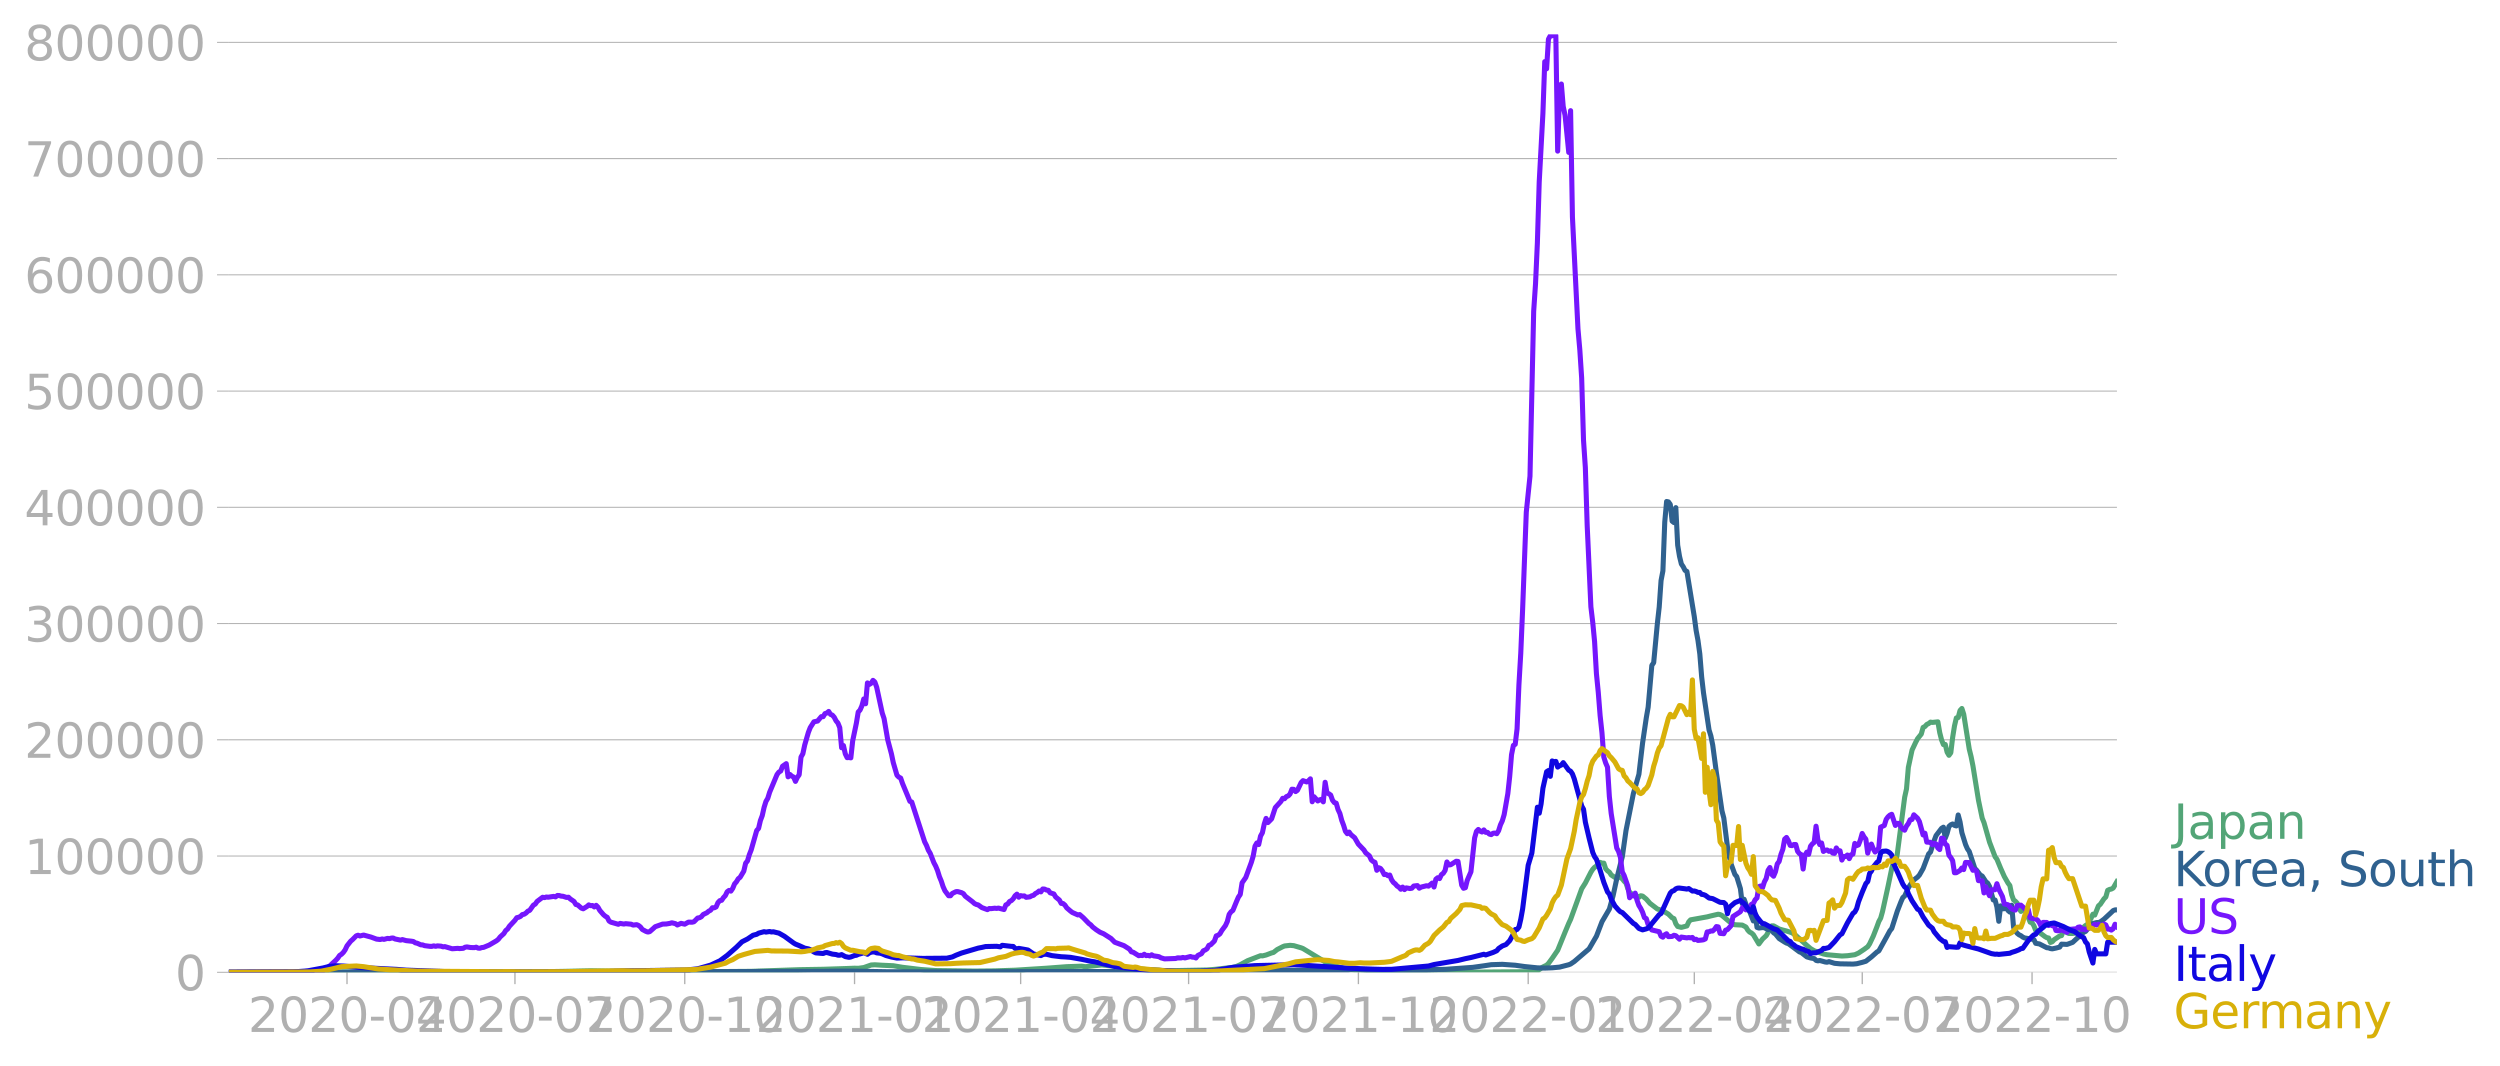 <svg xmlns="http://www.w3.org/2000/svg" xmlns:xlink="http://www.w3.org/1999/xlink" width="985.137" height="420.132" viewBox="0 0 738.852 315.099"><defs><style>*{stroke-linejoin:round;stroke-linecap:butt}</style></defs><g id="figure_1"><path id="patch_1" d="M0 315.099h738.852V0H0v315.099z" style="fill:none"/><g id="axes_1"><path id="patch_2" d="M67.645 287.35h558V10.15h-558v277.2z" style="fill:none"/><g id="matplotlib.axis_1"><g id="xtick_1"><g id="line2d_1"><defs><path id="mb6d430c647" d="M0 0v3.5" style="stroke:#b0b0b0;stroke-width:.4"/></defs><use xlink:href="#mb6d430c647" x="102.554" y="287.349" style="fill:#b0b0b0;stroke:#b0b0b0;stroke-width:.4"/></g><g id="text_1" style="fill:#b0b0b0" transform="matrix(.14 0 0 -.14 73.306 304.987)"><defs><path id="DejaVuSans-32" d="M1228 531h2203V0H469v531q359 372 979 998 621 627 780 809 303 340 423 576 121 236 121 464 0 372-261 606-261 235-680 235-297 0-627-103-329-103-704-313v638q381 153 712 231 332 78 607 78 725 0 1156-363 431-362 431-968 0-288-108-546-107-257-392-607-78-91-497-524-418-433-1181-1211z" transform="scale(.016)"/><path id="DejaVuSans-30" d="M2034 4250q-487 0-733-480-245-479-245-1442 0-959 245-1439 246-480 733-480 491 0 736 480 246 480 246 1439 0 963-246 1442-245 480-736 480zm0 500q785 0 1199-621 414-620 414-1801 0-1178-414-1799Q2819-91 2034-91q-784 0-1198 620-414 621-414 1799 0 1181 414 1801 414 621 1198 621z" transform="scale(.016)"/><path id="DejaVuSans-2d" d="M313 2009h1684v-512H313v512z" transform="scale(.016)"/><path id="DejaVuSans-34" d="M2419 4116 825 1625h1594v2491zm-166 550h794V1625h666v-525h-666V0h-628v1100H313v609l1940 2957z" transform="scale(.016)"/></defs><use xlink:href="#DejaVuSans-32"/><use xlink:href="#DejaVuSans-30" x="63.623"/><use xlink:href="#DejaVuSans-32" x="127.246"/><use xlink:href="#DejaVuSans-30" x="190.869"/><use xlink:href="#DejaVuSans-2d" x="254.492"/><use xlink:href="#DejaVuSans-30" x="290.576"/><use xlink:href="#DejaVuSans-34" x="354.199"/></g></g><g id="xtick_2"><use xlink:href="#mb6d430c647" id="line2d_2" x="152.19" y="287.349" style="fill:#b0b0b0;stroke:#b0b0b0;stroke-width:.4"/><g id="text_2" style="fill:#b0b0b0" transform="matrix(.14 0 0 -.14 122.942 304.987)"><defs><path id="DejaVuSans-37" d="M525 4666h3000v-269L1831 0h-659l1594 4134H525v532z" transform="scale(.016)"/></defs><use xlink:href="#DejaVuSans-32"/><use xlink:href="#DejaVuSans-30" x="63.623"/><use xlink:href="#DejaVuSans-32" x="127.246"/><use xlink:href="#DejaVuSans-30" x="190.869"/><use xlink:href="#DejaVuSans-2d" x="254.492"/><use xlink:href="#DejaVuSans-30" x="290.576"/><use xlink:href="#DejaVuSans-37" x="354.199"/></g></g><g id="xtick_3"><use xlink:href="#mb6d430c647" id="line2d_3" x="202.372" y="287.349" style="fill:#b0b0b0;stroke:#b0b0b0;stroke-width:.4"/><g id="text_3" style="fill:#b0b0b0" transform="matrix(.14 0 0 -.14 173.124 304.987)"><defs><path id="DejaVuSans-31" d="M794 531h1031v3560L703 3866v575l1116 225h631V531h1031V0H794v531z" transform="scale(.016)"/></defs><use xlink:href="#DejaVuSans-32"/><use xlink:href="#DejaVuSans-30" x="63.623"/><use xlink:href="#DejaVuSans-32" x="127.246"/><use xlink:href="#DejaVuSans-30" x="190.869"/><use xlink:href="#DejaVuSans-2d" x="254.492"/><use xlink:href="#DejaVuSans-31" x="290.576"/><use xlink:href="#DejaVuSans-30" x="354.199"/></g></g><g id="xtick_4"><use xlink:href="#mb6d430c647" id="line2d_4" x="252.554" y="287.349" style="fill:#b0b0b0;stroke:#b0b0b0;stroke-width:.4"/><g id="text_4" style="fill:#b0b0b0" transform="matrix(.14 0 0 -.14 223.306 304.987)"><use xlink:href="#DejaVuSans-32"/><use xlink:href="#DejaVuSans-30" x="63.623"/><use xlink:href="#DejaVuSans-32" x="127.246"/><use xlink:href="#DejaVuSans-31" x="190.869"/><use xlink:href="#DejaVuSans-2d" x="254.492"/><use xlink:href="#DejaVuSans-30" x="290.576"/><use xlink:href="#DejaVuSans-31" x="354.199"/></g></g><g id="xtick_5"><use xlink:href="#mb6d430c647" id="line2d_5" x="301.645" y="287.349" style="fill:#b0b0b0;stroke:#b0b0b0;stroke-width:.4"/><g id="text_5" style="fill:#b0b0b0" transform="matrix(.14 0 0 -.14 272.397 304.987)"><use xlink:href="#DejaVuSans-32"/><use xlink:href="#DejaVuSans-30" x="63.623"/><use xlink:href="#DejaVuSans-32" x="127.246"/><use xlink:href="#DejaVuSans-31" x="190.869"/><use xlink:href="#DejaVuSans-2d" x="254.492"/><use xlink:href="#DejaVuSans-30" x="290.576"/><use xlink:href="#DejaVuSans-34" x="354.199"/></g></g><g id="xtick_6"><use xlink:href="#mb6d430c647" id="line2d_6" x="351.281" y="287.349" style="fill:#b0b0b0;stroke:#b0b0b0;stroke-width:.4"/><g id="text_6" style="fill:#b0b0b0" transform="matrix(.14 0 0 -.14 322.033 304.987)"><use xlink:href="#DejaVuSans-32"/><use xlink:href="#DejaVuSans-30" x="63.623"/><use xlink:href="#DejaVuSans-32" x="127.246"/><use xlink:href="#DejaVuSans-31" x="190.869"/><use xlink:href="#DejaVuSans-2d" x="254.492"/><use xlink:href="#DejaVuSans-30" x="290.576"/><use xlink:href="#DejaVuSans-37" x="354.199"/></g></g><g id="xtick_7"><use xlink:href="#mb6d430c647" id="line2d_7" x="401.463" y="287.349" style="fill:#b0b0b0;stroke:#b0b0b0;stroke-width:.4"/><g id="text_7" style="fill:#b0b0b0" transform="matrix(.14 0 0 -.14 372.215 304.987)"><use xlink:href="#DejaVuSans-32"/><use xlink:href="#DejaVuSans-30" x="63.623"/><use xlink:href="#DejaVuSans-32" x="127.246"/><use xlink:href="#DejaVuSans-31" x="190.869"/><use xlink:href="#DejaVuSans-2d" x="254.492"/><use xlink:href="#DejaVuSans-31" x="290.576"/><use xlink:href="#DejaVuSans-30" x="354.199"/></g></g><g id="xtick_8"><use xlink:href="#mb6d430c647" id="line2d_8" x="451.645" y="287.349" style="fill:#b0b0b0;stroke:#b0b0b0;stroke-width:.4"/><g id="text_8" style="fill:#b0b0b0" transform="matrix(.14 0 0 -.14 422.397 304.987)"><use xlink:href="#DejaVuSans-32"/><use xlink:href="#DejaVuSans-30" x="63.623"/><use xlink:href="#DejaVuSans-32" x="127.246"/><use xlink:href="#DejaVuSans-32" x="190.869"/><use xlink:href="#DejaVuSans-2d" x="254.492"/><use xlink:href="#DejaVuSans-30" x="290.576"/><use xlink:href="#DejaVuSans-31" x="354.199"/></g></g><g id="xtick_9"><use xlink:href="#mb6d430c647" id="line2d_9" x="500.736" y="287.349" style="fill:#b0b0b0;stroke:#b0b0b0;stroke-width:.4"/><g id="text_9" style="fill:#b0b0b0" transform="matrix(.14 0 0 -.14 471.488 304.987)"><use xlink:href="#DejaVuSans-32"/><use xlink:href="#DejaVuSans-30" x="63.623"/><use xlink:href="#DejaVuSans-32" x="127.246"/><use xlink:href="#DejaVuSans-32" x="190.869"/><use xlink:href="#DejaVuSans-2d" x="254.492"/><use xlink:href="#DejaVuSans-30" x="290.576"/><use xlink:href="#DejaVuSans-34" x="354.199"/></g></g><g id="xtick_10"><use xlink:href="#mb6d430c647" id="line2d_10" x="550.372" y="287.349" style="fill:#b0b0b0;stroke:#b0b0b0;stroke-width:.4"/><g id="text_10" style="fill:#b0b0b0" transform="matrix(.14 0 0 -.14 521.124 304.987)"><use xlink:href="#DejaVuSans-32"/><use xlink:href="#DejaVuSans-30" x="63.623"/><use xlink:href="#DejaVuSans-32" x="127.246"/><use xlink:href="#DejaVuSans-32" x="190.869"/><use xlink:href="#DejaVuSans-2d" x="254.492"/><use xlink:href="#DejaVuSans-30" x="290.576"/><use xlink:href="#DejaVuSans-37" x="354.199"/></g></g><g id="xtick_11"><use xlink:href="#mb6d430c647" id="line2d_11" x="600.554" y="287.349" style="fill:#b0b0b0;stroke:#b0b0b0;stroke-width:.4"/><g id="text_11" style="fill:#b0b0b0" transform="matrix(.14 0 0 -.14 571.306 304.987)"><use xlink:href="#DejaVuSans-32"/><use xlink:href="#DejaVuSans-30" x="63.623"/><use xlink:href="#DejaVuSans-32" x="127.246"/><use xlink:href="#DejaVuSans-32" x="190.869"/><use xlink:href="#DejaVuSans-2d" x="254.492"/><use xlink:href="#DejaVuSans-31" x="290.576"/><use xlink:href="#DejaVuSans-30" x="354.199"/></g></g></g><g id="matplotlib.axis_2"><g id="ytick_1"><path id="line2d_12" d="M67.645 287.35h558" clip-path="url(#p7a7ea0af91)" style="fill:none;stroke:#b0b0b0;stroke-width:.3;stroke-linecap:square"/><g id="line2d_13"><defs><path id="m82b1ccd18a" d="M0 0h-3.5" style="stroke:#b0b0b0;stroke-width:.3"/></defs><use xlink:href="#m82b1ccd18a" x="67.645" y="287.349" style="fill:#b0b0b0;stroke:#b0b0b0;stroke-width:.3"/></g><use xlink:href="#DejaVuSans-30" id="text_12" style="fill:#b0b0b0" transform="matrix(.14 0 0 -.14 51.737 292.668)"/></g><g id="ytick_2"><path id="line2d_14" d="M67.645 252.996h558" clip-path="url(#p7a7ea0af91)" style="fill:none;stroke:#b0b0b0;stroke-width:.3;stroke-linecap:square"/><use xlink:href="#m82b1ccd18a" id="line2d_15" x="67.645" y="252.996" style="fill:#b0b0b0;stroke:#b0b0b0;stroke-width:.3"/><g id="text_13" style="fill:#b0b0b0" transform="matrix(.14 0 0 -.14 7.2 258.314)"><use xlink:href="#DejaVuSans-31"/><use xlink:href="#DejaVuSans-30" x="63.623"/><use xlink:href="#DejaVuSans-30" x="127.246"/><use xlink:href="#DejaVuSans-30" x="190.869"/><use xlink:href="#DejaVuSans-30" x="254.492"/><use xlink:href="#DejaVuSans-30" x="318.115"/></g></g><g id="ytick_3"><path id="line2d_16" d="M67.645 218.642h558" clip-path="url(#p7a7ea0af91)" style="fill:none;stroke:#b0b0b0;stroke-width:.3;stroke-linecap:square"/><use xlink:href="#m82b1ccd18a" id="line2d_17" x="67.645" y="218.642" style="fill:#b0b0b0;stroke:#b0b0b0;stroke-width:.3"/><g id="text_14" style="fill:#b0b0b0" transform="matrix(.14 0 0 -.14 7.2 223.96)"><use xlink:href="#DejaVuSans-32"/><use xlink:href="#DejaVuSans-30" x="63.623"/><use xlink:href="#DejaVuSans-30" x="127.246"/><use xlink:href="#DejaVuSans-30" x="190.869"/><use xlink:href="#DejaVuSans-30" x="254.492"/><use xlink:href="#DejaVuSans-30" x="318.115"/></g></g><g id="ytick_4"><path id="line2d_18" d="M67.645 184.288h558" clip-path="url(#p7a7ea0af91)" style="fill:none;stroke:#b0b0b0;stroke-width:.3;stroke-linecap:square"/><use xlink:href="#m82b1ccd18a" id="line2d_19" x="67.645" y="184.288" style="fill:#b0b0b0;stroke:#b0b0b0;stroke-width:.3"/><g id="text_15" style="fill:#b0b0b0" transform="matrix(.14 0 0 -.14 7.2 189.607)"><defs><path id="DejaVuSans-33" d="M2597 2516q453-97 707-404 255-306 255-756 0-690-475-1069Q2609-91 1734-91q-293 0-604 58T488 141v609q262-153 574-231 313-78 654-78 593 0 904 234t311 681q0 413-289 645-289 233-804 233h-544v519h569q465 0 712 186t247 536q0 359-255 551-254 193-729 193-260 0-557-57-297-56-653-174v562q360 100 674 150t592 50q719 0 1137-327 419-326 419-882 0-388-222-655t-631-370z" transform="scale(.016)"/></defs><use xlink:href="#DejaVuSans-33"/><use xlink:href="#DejaVuSans-30" x="63.623"/><use xlink:href="#DejaVuSans-30" x="127.246"/><use xlink:href="#DejaVuSans-30" x="190.869"/><use xlink:href="#DejaVuSans-30" x="254.492"/><use xlink:href="#DejaVuSans-30" x="318.115"/></g></g><g id="ytick_5"><path id="line2d_20" d="M67.645 149.934h558" clip-path="url(#p7a7ea0af91)" style="fill:none;stroke:#b0b0b0;stroke-width:.3;stroke-linecap:square"/><use xlink:href="#m82b1ccd18a" id="line2d_21" x="67.645" y="149.934" style="fill:#b0b0b0;stroke:#b0b0b0;stroke-width:.3"/><g id="text_16" style="fill:#b0b0b0" transform="matrix(.14 0 0 -.14 7.2 155.253)"><use xlink:href="#DejaVuSans-34"/><use xlink:href="#DejaVuSans-30" x="63.623"/><use xlink:href="#DejaVuSans-30" x="127.246"/><use xlink:href="#DejaVuSans-30" x="190.869"/><use xlink:href="#DejaVuSans-30" x="254.492"/><use xlink:href="#DejaVuSans-30" x="318.115"/></g></g><g id="ytick_6"><path id="line2d_22" d="M67.645 115.58h558" clip-path="url(#p7a7ea0af91)" style="fill:none;stroke:#b0b0b0;stroke-width:.3;stroke-linecap:square"/><use xlink:href="#m82b1ccd18a" id="line2d_23" x="67.645" y="115.58" style="fill:#b0b0b0;stroke:#b0b0b0;stroke-width:.3"/><g id="text_17" style="fill:#b0b0b0" transform="matrix(.14 0 0 -.14 7.2 120.9)"><defs><path id="DejaVuSans-35" d="M691 4666h2478v-532H1269V2991q137 47 274 70 138 23 276 23 781 0 1237-428 457-428 457-1159 0-753-469-1171Q2575-91 1722-91q-294 0-599 50Q819 9 494 109v635q281-153 581-228t634-75q541 0 856 284 316 284 316 772 0 487-316 771-315 285-856 285-253 0-505-56-251-56-513-175v2344z" transform="scale(.016)"/></defs><use xlink:href="#DejaVuSans-35"/><use xlink:href="#DejaVuSans-30" x="63.623"/><use xlink:href="#DejaVuSans-30" x="127.246"/><use xlink:href="#DejaVuSans-30" x="190.869"/><use xlink:href="#DejaVuSans-30" x="254.492"/><use xlink:href="#DejaVuSans-30" x="318.115"/></g></g><g id="ytick_7"><path id="line2d_24" d="M67.645 81.227h558" clip-path="url(#p7a7ea0af91)" style="fill:none;stroke:#b0b0b0;stroke-width:.3;stroke-linecap:square"/><use xlink:href="#m82b1ccd18a" id="line2d_25" x="67.645" y="81.227" style="fill:#b0b0b0;stroke:#b0b0b0;stroke-width:.3"/><g id="text_18" style="fill:#b0b0b0" transform="matrix(.14 0 0 -.14 7.2 86.545)"><defs><path id="DejaVuSans-36" d="M2113 2584q-425 0-674-291-248-290-248-796 0-503 248-796 249-292 674-292t673 292q248 293 248 796 0 506-248 796-248 291-673 291zm1253 1979v-575q-238 112-480 171-242 60-480 60-625 0-955-422-329-422-376-1275 184 272 462 417 279 145 613 145 703 0 1111-427 408-426 408-1160 0-719-425-1154Q2819-91 2113-91q-810 0-1238 620-428 621-428 1799 0 1106 525 1764t1409 658q238 0 480-47t505-140z" transform="scale(.016)"/></defs><use xlink:href="#DejaVuSans-36"/><use xlink:href="#DejaVuSans-30" x="63.623"/><use xlink:href="#DejaVuSans-30" x="127.246"/><use xlink:href="#DejaVuSans-30" x="190.869"/><use xlink:href="#DejaVuSans-30" x="254.492"/><use xlink:href="#DejaVuSans-30" x="318.115"/></g></g><g id="ytick_8"><path id="line2d_26" d="M67.645 46.873h558" clip-path="url(#p7a7ea0af91)" style="fill:none;stroke:#b0b0b0;stroke-width:.3;stroke-linecap:square"/><use xlink:href="#m82b1ccd18a" id="line2d_27" x="67.645" y="46.873" style="fill:#b0b0b0;stroke:#b0b0b0;stroke-width:.3"/><g id="text_19" style="fill:#b0b0b0" transform="matrix(.14 0 0 -.14 7.2 52.192)"><use xlink:href="#DejaVuSans-37"/><use xlink:href="#DejaVuSans-30" x="63.623"/><use xlink:href="#DejaVuSans-30" x="127.246"/><use xlink:href="#DejaVuSans-30" x="190.869"/><use xlink:href="#DejaVuSans-30" x="254.492"/><use xlink:href="#DejaVuSans-30" x="318.115"/></g></g><g id="ytick_9"><path id="line2d_28" d="M67.645 12.519h558" clip-path="url(#p7a7ea0af91)" style="fill:none;stroke:#b0b0b0;stroke-width:.3;stroke-linecap:square"/><use xlink:href="#m82b1ccd18a" id="line2d_29" x="67.645" y="12.519" style="fill:#b0b0b0;stroke:#b0b0b0;stroke-width:.3"/><g id="text_20" style="fill:#b0b0b0" transform="matrix(.14 0 0 -.14 7.2 17.838)"><defs><path id="DejaVuSans-38" d="M2034 2216q-450 0-708-241-257-241-257-662 0-422 257-663 258-241 708-241t709 242q260 243 260 662 0 421-258 662-257 241-711 241zm-631 268q-406 100-633 378-226 279-226 679 0 559 398 884 399 325 1092 325 697 0 1094-325t397-884q0-400-227-679-226-278-629-378 456-106 710-416 255-309 255-755 0-679-414-1042Q2806-91 2034-91q-771 0-1186 362-414 363-414 1042 0 446 256 755 257 310 713 416zm-231 997q0-362 226-565 227-203 636-203 407 0 636 203 230 203 230 565 0 363-230 566-229 203-636 203-409 0-636-203-226-203-226-566z" transform="scale(.016)"/></defs><use xlink:href="#DejaVuSans-38"/><use xlink:href="#DejaVuSans-30" x="63.623"/><use xlink:href="#DejaVuSans-30" x="127.246"/><use xlink:href="#DejaVuSans-30" x="190.869"/><use xlink:href="#DejaVuSans-30" x="254.492"/><use xlink:href="#DejaVuSans-30" x="318.115"/></g></g></g><path id="line2d_30" d="m67.645 287.349 37.636-.103 10.91-.019 14.181.11 23.455-.047 12.545-.207 8.182-.175 6.546.119 19.636.174 7.636-.03 13.637-.1 14.181-.49 7.091-.12 7.091-.23 2.182-.085 1.091.03 1.636-.219 1.091-.383 1.091-.38 1.091-.059 2.182.134 3.273.149 2.727.458 5.454.656 4.364.308 11.455.153 6-.058 6-.202 9.272-.587 6-.453 4.364-.155 1.09.16 4.91-.521 13.636 1.412 4.91.243 3.272.017 9.273-.182 2.727-.222 3.818-.453 1.091-.08 1.091-.31 1.091-.492 2.182-1.197 3.818-1.474.546.067 1.09-.267 1.637-.615.545-.139 1.091-.856 1.637-.842.545-.219 1.636-.186 1.091.097 2.182.639.546.215 6.545 3.952 4.364 1.607 1.636.425 1.636.215 1.091.064 1.637.201 2.727.193 4.909.168 23.455.158 19.636-.15 1.09-.147 1.092-.474 1.09-.77 1.092-.528.545-.527 1.09-1.483 1.637-2.401 2.182-5.366 1.091-2.61.545-1.17 3.273-9.019 1.091-1.727 1.636-3.195.546-.853.545-.584.546-.345.545-.957.546-.143.545.232.546-.009.545 1.661.546.616.545.387.545.834 1.637 1.083.545-.642 1.091.694.546.715.545.52.546 1.666.545 1.082 1.09.843.546.04.546.209.545.38.546-.444.545.096 1.091.894 1.091 1.253 2.182 1.668 1.636.527 1.637.999 1.09 1.08.546.235.545 1.511.546.812 1.09.269 1.637-.426.546-1.2.545-.6 4.91-.887 1.09-.277 2.182-.508.545.12.546.25 2.182 1.835 1.09.73.546.18 2.182.106 1.09.572.546.926.546.571.545.274.545.493 1.637 2.737 1.09-1.452 1.092-1.01 1.636-2.884.545-.005 1.637.93 1.09.315 1.092.28 1.636.537 1.09.767 3.274 2.954 1.09.934 1.091.643 1.091.393 1.637.562 1.09.225 4.364.383 1.637-.094 2.181-.29 1.091-.491 1.637-1.09 1.09-.799.546-.827 1.091-2.309 1.09-2.794.546-1.511.546-1 .545-1.951 1.637-7.452 1.09-5.259.546-1.913.545.456.546-2.848 2.182-16.757.545-2.471.546-6.366 1.09-5.101 1.091-2.332.546-1.044 1.09-1.357.546-1.968.546-.275.545-.608.546-.258.545-.424.546.09 1.636-.173.545 3.189.546 2.15.545 1.379.546-.034.545 2.274.546.929.545-.755.546-4.529.545-3.413.545-2.346.546-.12.545-2.077.546-.595.545 1.7 1.637 10.315.545 2.212.546 2.742 1.636 10.167 1.09 5.245.546 1.368 1.637 5.774 1.636 4.294.545.742 1.091 2.656 1.091 2.452 1.091 1.923.546.726.545 2.741.546 1.493.545.417.545.595.546 1.558.545.848.546-.27.545-.588.546.973.545 1.728.546 1.334.545.178.546.856.545 1.392.545.196 2.182 1.638.546.32.545.104.546 1.305.545-.203.546-.601 1.636-1.099.545-.114.546-1.432.545.096.546.47.545.246 1.091-.012.546-.073 1.09-.596 1.091-.701 1.091-.986.546-.27 1.09-1.849.546-1.214.546.255 1.09-2.72.546-.456 1.09-1.626.546-.545.546-1.964.545-.261.546-.123.545-.291 1.091-1.9h0" clip-path="url(#p7a7ea0af91)" style="fill:none;stroke:#53a577;stroke-width:1.5;stroke-linecap:square"/><path id="line2d_31" d="m67.645 287.35 16.91-.105 3.817-.105 8.182.174 11.455.02 25.636.003 109.09-.263 4.91-.072 4.91.019 9.272.158 10.363.038 33.273-.068 10.91-.03 9.272.016 6.545.007 13.091.049 8.728-.126 6.545-.21 20.182-.133 6.545.052 8.182-.08 1.637.008 3.272-.265 1.637.081 4.909.203 6.545.162 3.273-.13 4.364-.151 6-.122 8.181-.586 3.273-.457 2.182-.332 3.273-.103 3.818.268 2.727.38 3.818.39 2.182.07 2.182-.084 2.182-.2 2.727-.704.545-.22 1.091-.742 4.364-3.734 2.182-3.758 1.636-4.269 2.182-3.735 1.09-3.92 1.092-5.064 1.09-4.375.546-2.08 1.091-7.749 2.182-10.947 1.636-5.694 1.091-9.279 1.091-7.418.546-3.127 1.09-12.364.546-.792 1.09-11.576.546-4.862.546-7.833.545-2.861.546-14.418.545-6.088.546.114.545.76.545 4.936.546.423.545-4.416.546 11.078.545 3.318.546 2.25.545.814.546 1.078.545.311 2.182 13.334.545 4.114.546 2.945.545 3.994.546 6.787.545 4.707 1.637 10.96.545 1.78.545 2.714 1.091 8.207 1.637 11.218.545 2.119 1.091 8.653.546 2.827.545 2.198 1.09 2.981.546.657 1.091 3.566.546 4.457.545-1.324 1.091 2.9.546.702 1.09 2.797.546-2.074.545 3.988.546.183 1.09-.138.546.055 1.091.566.546-.28.545.492.545.718.546.358 1.09 1.345 1.637 1.04.546.3.545.164 3.273 2.438.545.188 1.637 1.286 1.09.315 1.091.193.546.54.545.12.546-.11 1.636.455.546.058.545-.176 1.636.5 1.637.156 3.818.071 1.09-.101 1.637-.41 1.091-.326 1.637-1.281 1.636-1.459.545-.316 2.182-3.94 1.091-2.01.546-.667 1.636-5.118 1.09-2.796.546-1.231.546-.47 1.09-2.432 1.092-1.662.545-.66 1.09-.832.546-.61 1.091-1.925 1.637-4.327.545-.52 1.091-3.435.545-1.44 1.637-2.151.545-.333.546 3.224.545-1.42.546-2.025.545-.495.546-.237.545.425.545.149.546-3.238.545 2.036.546 3.2 1.09 3.509.546 1.258.546.78 1.636 4.987.545.567 1.091 1.426.546.275 1.09 1.679.546.437.546.988 1.09 3.967.546.03.545 2.082.546 4.195.545-4.551.546.862.545-.034.546-.321.545.86.546.464.545-2.024.546 6.496.545 1.117.545.691.546.44.545.258.546.417.545.25 2.728.46.545 1.125 1.09.18 2.183 1.122.545.046.546.206.545.083 1.091-.23 1.09-.288.546-.87 1.637.07 1.636-.594 3.273-3.01.545-.207 1.637-1.987.545-.37 1.091-.281.545-.008.546-.192 1.09-.797 2.183-2.029.545-.52.546-.202.545-.004h0" clip-path="url(#p7a7ea0af91)" style="fill:none;stroke:#2f618f;stroke-width:1.5;stroke-linecap:square"/><path id="line2d_32" d="m67.645 287.35 24.545-.098 2.182-.184 1.091-.311 1.637-.965 2.181-2.025.546-.6.545-.794.546-.353.545-.54.546-.774.545-1.162 1.091-1.39.545-.468 1.091-1.104.546-.185.545.224 1.091-.27 2.182.592 1.636.602 1.091.122.546-.168.545.126 1.091-.292.546.08.545-.16.545-.04.546.29 1.09.224.546.122.546-.164 1.09.307 1.637.177.545.095.546.379.545.12 1.091.474.546.028.545.212 1.637.212.545.003.545-.154.546.144.545-.136 1.091.088.546.196.545-.073 2.182.642 1.636-.12.546.066 1.09-.081.546-.328.546-.077 1.09.173 1.091.032.546-.132.545.27.546.038.545-.195.546-.056 1.636-.677 2.182-1.276.545-.436.546-.7 1.09-.998.546-.887.546-.44.545-.837 1.636-1.754.546-.771.545-.126.546-.256.545-.54.546-.103.545-.363.546-.547.545-.232 1.091-1.546.545-.308.546-.785 1.636-1.23.546.113.545-.19.546.06 1.636-.244.545.146.546-.417.545.027.546.166.545.043 1.091.35.546-.07.545.52 1.091.74.545.887.546.144 1.09.935.546.193 1.091-.67.546-.478.545.234.546-.054.545.422.545-.473.546.562.545.961 1.091 1.253.546.457.545.31.546 1.09.545.345 2.182.626.545-.26 1.091.187.546-.111 1.636.158.546.257 1.09-.123.546.25.545.433.546.73 1.09.581.546.188.546-.116 1.09-.954.546-.507 2.182-.773 1.09-.032 1.092-.184.545-.172 1.091.264.545.387 1.091-.48 1.091.242 1.091-.608 1.091.023.546-.132 1.09-1.102.546-.088.545-.288.546-.662 1.09-.522.546-.47.546-.275.545-.734.546.02.545-.265.545-1.265.546-.584.545-.109.546-.803.545-.579.546-1.14.545-.397.546.207.545-.806.546-1.325.545-.614.545-.904.546-.428 1.09-1.825.546-2.35.546-.677.545-1.83.546-1.4 1.636-5.755.545-.61.546-2.33.545-1.452.546-2.445.545-1.745.546-.937.545-1.785 2.182-5.22.545-.724.546-.33.545-1.406 1.091-.765.546 3.885.545-.689.546.495.545.274.546 1.27.545-1.172.545-.774.546-5.238.545-.982.546-2.573 1.09-3.745.546-1.406 1.091-1.718 1.091-.224 1.09-1.3.546.008.546-.906.545-.169.546-.47.545.87.546.219.545.63.546 1.053.545.658.545 1.356.546 5.938.545-.643.546 2.455.545 1.12.546-.044.545.101.546-5.018 1.09-5.228.546-3.29.545-.596.546-1.248.545-2.017.546 1.412.545-6.155.546.447.545-.332.546-.87.545.482.546 1.529 1.636 7.611.545 1.658 1.091 6.315 1.091 4.119.546 2.598 1.09 3.73.546.552.545.28.546 1.594 1.636 3.945.546 1.336.545.203 3.818 11.765.546 1.068.545 1.41.546.907 1.09 2.786.546 1.03.546 1.327.545 1.76.545 1.312.546 1.664.545 1.212 1.091 1.46.546.004.545-.687 1.091-.532.546-.004 1.09.31.546.29.545.745 2.182 1.684.546.497.545.263.546.139 1.09.79 1.637.607.545-.332.546.037 1.09-.128.546.067.546-.098 1.636.422.545-1.371.546-.255.545-.747.546-.272.545-.538.546-.895.545-.464.546.904.545-.464.545.11.546-.034.545.417 1.091-.135.546-.311.545-.147.546-.517.545-.287.546-.464.545.246.545-.849.546.038.545.276.546.081.545.736 1.091.336.546.903 1.09.898.546.986.545.053.546.462.545.813 1.091.939.546.417 1.636.73.546-.103 1.09.95 1.637 1.694.545.386.546.617 1.09.849 1.092.718 1.09.47 2.182 1.391 1.091 1.103 2.727 1.01 1.637 1.044.545.776.546.133 1.636 1.017.546-.107.545.065.545-.385.546.407.545-.08.546.17.545-.342.546.31 1.09.156.546.105.546.317 1.09.32 3.273-.114.546-.174 1.09.005.546-.15.545.16 1.637-.423.545.186.546.02.545.225.546-.738 1.09-.531.546-.853.545-.232.546-.368.545-1.006.546-.192 1.09-1.083.546-1.523.546-.199.545-.422.546-.96 1.09-1.48.546-1.202.545-2.099.546-.75.545-.405 1.091-2.675.546-1.262.545-.782.546-3.454 1.09-1.574 1.637-4.455.545-1.827.546-2.98.545-.944.546.476.545-2.498.546-.993.545-2.556.545-1.679.546 1.23 1.09-1.103 1.092-3.33 1.636-1.792.546-.948.545.122.545-.63.546-.2.545-.581.546-1.398.545.038.546.656.545-.384 1.091-2.283.546-.56 1.09.384.546-.352.545-.565.546 6.77.545-1.476 1.091 1.24.546-.324.545-.154.546.741.545-5.778.545 3.166.546.213.545.395.546 1.528.545.696.546.176.545 1.88.546 1.164.545 2.046.546 1.45.545 1.77.545.708.546-.473.545.76 1.091.904 1.091 1.898 1.637 1.71.545.866 1.09.894.546 1.191.546.463.545.257.546 2.343.545-.76.546.219.545.732.546 1.069.545-.051.545.384.546-.186.545 1.39.546.79.545.435.546.632.545.347.546.6.545-.63.546.735.545-.5 1.09.19.546-.098.546-.64 1.09-.136.546.773.546-.33 1.636-.405.545.124 1.091-.901.546 1.163.545-2.306.546-.438.545.25.546-1.164.545-.396.546-.849.545-2.503.545.877.546-.05 1.636-1.04.546.058 1.09 7.006.546.922.546-.176.545-2.169 1.09-2.523 1.092-10.015.545-1.94.546-.558.545.495.546.252.545-.612.546.708.545.021.545.506.546.15.545-.407.546-.044.545.181.546-.895.545-1.723.546-1.174.545-1.842 1.091-6.222.545-5.02.546-6.484.545-2.728.546-.331.545-4.565.546-12.997.545-9.322.546-12.93 1.09-28.81 1.091-10.614 1.091-48.745.546-8.087.545-12.076.546-18.043 1.09-20.251.546-15.31.546 2.104.545-8.748.545-1.011.546-.008.545-.409.546.355.545 34.151.546-17.054.545-2.77.546 6.622.545 2.585 1.091 10.996.545-12.328.546 31.427 1.636 33.056.546 6.207.545 8.323.546 18.354.545 8.152.546 17.168 1.09 23.936.546 4.598.545 5.68.546 9.48.545 5.521.546 6.884.545 5.052.546 7.194.545 1.732.546 1.261.545 8.628.545 5.069 1.637 10.191.545 1.014.546 1.746.545 4.304.546 1.046 1.09 3.142.546 3.45.545-.772.546.245.545-.835.546 2.099.545 1.524.546.884.545 1.128.546 1.596.545.29.546 1.736 1.09 1.619 2.182.52.546 1.325.545.292.546-.698.545-.307.546.841 1.09-.05.546-.34.545.112 1.091 1.043.546-.624 1.636.236.546-.1.545.089.545-.117.546.652.545-.115.546.345 1.09-.106.546-.087.546-.255.545-2.063.546-.05.545-.237h.545l.546-.503.545-.793.546.09.545 1.913 1.091.105.546-1.052.545-.16 1.091-1.195.545-2.681 2.182-1.418.546-1.08.545-.818.546 1.353 1.09-.38.546-1.258.545-.234.546-1.106.545-.55.546-3.328.545-.198.546.528.545-1.733.546-1.02.545-2.39.546-.841.545 2.05.545.52.546-1.302.545-2.344.546-.723.545-2.103.546-1.472.545-3.02.546-.49.545.97.546 1.37.545.08.545-.338.546.007.545 2.002.546.682.545.31.546 4.249.545-4.096.546-.893.545.647.546-2.404.545-.68.545-.453.546-4.774.545 3.948.546 1.474.545-.466.546 2.492.545-.352.546-.073.545.392.546-.162.545.675.545.092.546-1.601.545.861.546-.015.545 2.736.546-1.04.545-.024.546-.425.545 1.063.546-1.139.545-.207.545-3.152.546.662.545-.226.546-1.425.545-1.948.546 1.01.545.679.546 4.12.545-2.16.546-.513.545 1.403.545.938.546-.424.545-.79.546-6.134 1.09-.504.546-1.782.546-.759.545-.5.546-.25 1.09 3.287.546-.593.545-.014.546 1.069.545.631.546.312.545-1.211.546-.733.545-1.147.546-.079.545-1.367 1.09 1.01.546.97 1.091 3.96.546-.495.545 2.611 1.091.07.546.712.545-.433.545.206.546 1.198.545.456.546-3.371.545.14.546 1.596.545.389.546 2.92.545.673.546.937.545 3.564.545-.002 1.091-.663.546-.729.545.465.546-2.112 1.09.032 1.092 2.284.545-.13.545.437.546 2.749 1.09.068.546 3.563.546-1.812.545 1.496.546 1.153.545-1.773.546.062.545-.077.545-1.763.546 1.618 1.09 2.166.546 2.187 1.091.251 1.091 1.186.546.256.545.117.545-1.328 1.091-.12 1.637 1.476.545-.166.546 2.449 1.636.348.545.285.546.765.545 1.16.546-1.218 1.09.02.546.901.546-.27.545.326.546-.128.545 1.536.545.086.546-.058.545-.777.546.842.545.161.546.305.545-.935.546.03 1.09-.109.546-.004.545-.497.546-.094.545.774.546-.177.545.258 1.091-.52.546-.119 1.09-.96.546.191.545-.227.546.218.545.867.546-1.138.545.226.546 1.256.545.004.546.287.545-.4.546-1.328.545.684h0" clip-path="url(#p7a7ea0af91)" style="fill:none;stroke:#7516fd;stroke-width:1.5;stroke-linecap:square"/><path id="line2d_33" d="m67.645 287.35 19.09-.108L90.01 287l1.09-.11 4.364-.812 1.637-.415 2.181-.254 2.182.086 4.91.44 10.908.554 2.728.221 11.454.423 17.455.141 2.727-.01 3.273.018 23.454-.098 3.818-.155 3.273-.116 17.455-.234 3.272-.359 3.819-1.09 2.181-1.021.546-.244 2.182-1.62 2.727-2.399 1.636-1.604 1.637-.837 1.636-1.102 1.091-.28.545-.337 1.637-.441.545.126 1.091-.17.546.143.545-.065 1.091.268.545.122 1.637.934 2.727 1.995.546.321 1.09.443 1.637.75 1.09.218.546.222 1.091.695.546.265 2.181.184.546-.236.545-.061 1.637.479 1.09.131.546.18.545.01.546-.18 1.09.593 1.092.216.545-.113 1.091-.423.546-.07.545-.26 1.09-.313.546-.202 1.091.478.546-.4.545-.215.546-.085.545.055.546.224 1.09.125.546.18 1.09.48 1.637.45 1.637.313 1.636-.07 2.182.037 3.818.123 7.09-.062 1.637-.373 1.091-.513 1.636-.638 4.91-1.454 1.09-.208 1.091-.254 3.273-.076 1.091.166.545-.454 2.728.312.545.022.546.57.545.131.546-.13 2.181.385.546.109 1.636 1.151 2.182.485.545-.279.546-.121.545.012 1.637.404 2.727.329 1.09.053 1.637.125 3.273.573 2.727.582 1.091.15 6 1.403 3.273.421 4.364.448 11.454.584 6-.03 4.364-.265 3.272-.504 2.182-.416 6.546-.506 7.09-.162 2.182-.043 2.182-.086 10.91.686 3.818.268 4.909.24 3.818.142 2.727.074 2.727-.02 10.91-.978 1.636-.438 7.09-1.208 2.183-.53 1.636-.338 3.818-.963.546.211 2.181-.75 1.091-.5.546-.666 1.09-.744 1.092-.421 1.09-1.142 1.091-1.985.546-1.312.545-.028.546-.716.545-2.332.546-3.028 1.636-12.885 1.09-3.607 1.637-13.547.546 1.765.545-2.762.546-4.638 1.09-4.861.546-.35.545 1.71.546-4.542.545.225.546-.09.545 1.67.546-.373.545-.233.546-.702 1.636 2.25.545.281.546.827.545 1.474 2.182 7.968.546.983.545 3.827 1.091 4.647 1.09 4.303.546 1.236.546.786.545 1.516 1.637 5.292 1.09 2.825.546.63.545 1.54 1.091 1.961 1.091 1.243.546.498.545.21 3.273 3.211.545.305 1.091 1.188 1.091.423 1.091-.295.546-.215 3.272-3.983.546-.345 2.727-6.03.545-.566.546-.184.545-.515.546-.207.545-.014 1.637.21.545.093.546-.166 1.09.747.546-.031.545.157.546.275.545.011.546.559.545.075.546.208 1.09.804 1.091.182 1.637.818.545.263 1.091.076.546.497.545 2.784.546-1.858 1.636-1.39 1.636-.685.546.59.545.292 1.637 2.288.545.305.545-1.591.546 2.001.545 1.047 1.091 1.387.546.509.545.08 2.727 1.482 1.091.35 3.273 3.217.546.185.545.696.545.333.546.484 1.636.676.546.106 1.09.557.546.155.546.595.545-.205 1.09-.057 1.637-.676.546-.605.545.017 1.091-.286 1.636-1.704 1.637-2.042.545-.307 1.637-3.231 1.636-2.808.545-.398.546-1.026.545-1.991 1.091-2.812 1.091-2.585.546-.582.545-2.398.546-.714.545-1.185 1.09-1.37.546-.425.546-2.3.545-.543 1.091-.089.546.193.545.369.546.616.545 2.538 1.09 2.343 1.637 3.71.546.84.545.39.546 1.592 1.09 2.115 1.637 2.491.545.226 1.091 2.06 1.637 2.424 1.09.89.546 1.08 1.636 1.98 1.091.854.546.102.545 1.675.546-.223 2.181.172.546-.026.545-1.296.546.533 1.09.322 3.819.986 3.818 1.355 1.091.188.545-.032.546.083 3.273-.341.545-.257 1.091-.338 1.09-.438.546-.33.546-.085 1.636-2.312 1.091-1.182.546-.497.545-.162.545-.756 1.637-1.273.545-.523.546-.271.545-.087.546-.277 1.09-.167 2.728 1.063 2.182 1.122 1.09.349 1.091.8 1.091.78.546.244.545 1.254.546.57.545 2.39 1.091 3.278.546-4.022.545 1.315h2.727l.546-3.444h2.727" clip-path="url(#p7a7ea0af91)" style="fill:none;stroke:#1007e1;stroke-width:1.5;stroke-linecap:square"/><path id="line2d_34" d="m67.645 287.35 24-.1 3.273-.226 3.272-.67 2.728-.67 4.363-.204 2.182.21 4.364.689 3.818.234 7.636.4 23.455.162 3.273-.027 4.363.062 12.546-.052 16.909-.273 3.273.06 4.363-.049 14.182-.374 4.364-.698 4.363-1.16 1.091-.613 1.091-.437 1.636-.996 1.637-.528 1.09-.304 2.183-.6 3.272-.27.546-.045 1.09.17 1.092.009 3.818.034 3.818.219 1.09-.111 1.092-.212.545-.022 1.637-.57.545-.251 1.636-.336.546-.339 2.182-.617.545-.014.546-.25.545.146.545-.258.546.404.545.827.546.442 1.636.716.546-.017 2.181.439 1.091.108.546.303.545-.438.546-.59.545-.325 1.091-.174 1.091.14.545.466.546.295 2.182.661 1.09.455 1.092.191.545.02 1.09.38 2.728.636.546.015 1.09.335 2.182.324 3.273.786 4.364-.068 1.636-.105 2.182-.1 4.909-.12 4.364-1.018 1.09-.393 1.091-.2 1.091-.214 1.637-.672 1.09-.275 1.637-.243.545-.015.546.115.545.244 1.091.199.546.361.545.192.546-.176 1.636-.804.545-.192 1.091-1.033 2.182.02.546.06.545-.157 2.727-.072.546-.067 1.09.365 3.819 1.145.545.287 1.637.447 1.09.223.546.222 1.636.938 1.091.168 1.637.567 1.09.127 1.092.247 1.09.707 2.728.33.545-.112.546.082 1.09.36 3.273.33 2.182.12 2.182.285 4.364.144 7.09-.016 4.91-.18 12.545-.65 7.09-1.403 2.183-.61 4.909-.505 1.636-.134 2.182.16 1.09.074 1.637.332 1.091.087 3.273.414 1.636-.006 1.637-.154 1.09.076 1.637.005 4.364-.22 1.636-.201.545-.089 3.273-1.404.546-.182.545-.304.545-.587 1.637-.719.545-.151.546-.017.545.138.546-.29 1.09-1.223 1.091-.614.546-.54 1.09-1.744 1.637-1.598 1.091-.898 1.091-1.39.545-.213.546-.925 1.636-1.45 1.091-1.21.546-1.15 1.09-.239 1.091.042.546-.015 2.182.48.545.075.546.476.545-.119.546.128 1.09 1.171.546.462 1.09.556.546.898 1.091 1.19.546.535 1.09.44 1.637 1.216.545.762 1.091 1.956 1.091.222.546.275.545.106 1.091-.49 1.09-.345.546-.465 1.637-2.725 1.09-2.628.546-.33.546-.743 1.09-1.894.546-1.761.545-1.086.546-.783.545-.436 1.091-2.975 1.637-7.73 1.09-3.051 1.091-5.115.546-3.416 1.09-5.089.546-1.645.546-.733.545-1.75.546-2.184.545-1.618.545-2.88.546-1.407 1.09-1.529.546-.341.546-1.264.545-.576 1.637 1.212.545.923.545.508 1.091 1.301 1.091 2.003.546.35.545.127.546 1.635.545.536.546.948.545.456 1.09 1.148.546.566.546.186.545 1.111.546.277.545-.336.546-.804.545-.44.546-.79 1.09-3.147.546-2.556.545-1.73.546-2.202.545-1.458.546-.685 2.182-8.147.545-1.137.545.727.546.004 1.636-3.327.546.066.545.403 1.091 2.227.546-.75.545.75.545-10.263.546 14.554.545 2.727.546-.194 1.09 6.108.546-7.275.546 17.286.545-7.397.546 6.919.545 4.142.545-9.837.546 2.048.545 12.336.546.903.545 5.55.546.77.545.506.546 8.734.545-2.941.546-1.029.545-.238.545-4.786 1.091.05.546-5.61.545 9.745.546-4.193 1.09 5.295.546 1.348.546.787.545 1.143.545-5.233.546 8.617 1.09 1.55.546.159.546.033.545.293 1.091.825.546.79.545.51 1.09.165 1.092 2.271.545 1.484 1.091 1.943 1.091.166 1.636 3.128.546 2.31 1.09.172 1.092.149.545-.286.546-.431.545-2.005.546-.054.545.133.545-.129.546 2.952 2.182-5.805 1.09-.098.546-5.108.546-.378.545-.564.545 2.442.546-.733 1.09-.077.546-.846 1.091-2.803.546-3.93.545-.445h.546l.545.302 1.09-1.667.546-.653.546-.24.545-.459 1.091-.077.546-.253.545.158 1.091-.361.545.135 1.091-.056.546-.355.545.153.546-.822.545.395.546-1.332h.545l.546.172.545-.293.545-.657.546.762.545.092.546 1.523h1.09l.546.747.546.943.545 1.595 1.091 2.406 1.09-.042 1.092 3.773 1.09 2.688.546.804 1.091.042.546 1.178 1.09 1.458.546.474.545.184h1.091l.546.735.545.262 1.091.212.546.47 1.09-.003.546.163.545.71.546 2.88.545-1.954.546.15 1.09.002.546.29.546 2.598.545-4.353.545 2.582.546.19 1.09.001.546.235.546-2.281.545 2.289 1.091-.142h1.091l1.636-.71.546-.136.545-.316h1.091l1.091-.527 1.636-1.613h1.091l.546-1.425.545-1.919.546-1.074.545-2.236.546-1.32h1.09l.546 4.382.545-1.851.546-2.632.545-3.816.546-2.376h1.09l.546-8.467.546-.158.545-.624.546 2.94.545 1.51h1.09l.546 1.103.546.328.545 1.394.546 1.075.545.828h1.091l2.727 8.118h1.091l1.091 6.469.546.013.545.239.546.435h1.09l.546-.614.545-.877.546 1.961.545 1.126.546.515h1.09l.546.681.546.452.545.263h0" clip-path="url(#p7a7ea0af91)" style="fill:none;stroke:#d8b009;stroke-width:1.5;stroke-linecap:square"/><g id="text_21" style="fill:#53a577" transform="matrix(.14 0 0 -.14 642.385 247.904)"><defs><path id="DejaVuSans-4a" d="M628 4666h631V325q0-844-320-1225T-91-1281h-240v531h197q418 0 590 235 172 234 172 840v4341z" transform="scale(.016)"/><path id="DejaVuSans-61" d="M2194 1759q-697 0-966-159t-269-544q0-306 202-486 202-179 548-179 479 0 768 339t289 901v128h-572zm1147 238V0h-575v531q-197-318-491-470T1556-91q-537 0-855 302-317 302-317 808 0 590 395 890 396 300 1180 300h807v57q0 397-261 614t-733 217q-300 0-585-72-284-72-546-216v532q315 122 612 182 297 61 578 61 760 0 1135-394 375-393 375-1193z" transform="scale(.016)"/><path id="DejaVuSans-70" d="M1159 525v-1856H581v4831h578v-531q182 312 458 463 277 152 661 152 638 0 1036-506 399-506 399-1331T3314 415Q2916-91 2278-91q-384 0-661 152-276 152-458 464zm1957 1222q0 634-261 995t-717 361q-457 0-718-361t-261-995q0-634 261-995t718-361q456 0 717 361t261 995z" transform="scale(.016)"/><path id="DejaVuSans-6e" d="M3513 2113V0h-575v2094q0 497-194 743-194 247-581 247-466 0-735-297-269-296-269-809V0H581v3500h578v-544q207 316 486 472 280 156 646 156 603 0 912-373 310-373 310-1098z" transform="scale(.016)"/></defs><use xlink:href="#DejaVuSans-4a"/><use xlink:href="#DejaVuSans-61" x="29.492"/><use xlink:href="#DejaVuSans-70" x="90.771"/><use xlink:href="#DejaVuSans-61" x="154.248"/><use xlink:href="#DejaVuSans-6e" x="215.527"/></g><g id="text_22" style="fill:#2f618f" transform="matrix(.14 0 0 -.14 642.385 261.904)"><defs><path id="DejaVuSans-4b" d="M628 4666h631V2694l2094 1972h813L1850 2491 4331 0h-831L1259 2247V0H628v4666z" transform="scale(.016)"/><path id="DejaVuSans-6f" d="M1959 3097q-462 0-731-361t-269-989q0-628 267-989 268-361 733-361 460 0 728 362 269 363 269 988 0 622-269 986-268 364-728 364zm0 487q750 0 1178-488 429-487 429-1349 0-859-429-1349Q2709-91 1959-91q-753 0-1180 489-426 490-426 1349 0 862 426 1349 427 488 1180 488z" transform="scale(.016)"/><path id="DejaVuSans-72" d="M2631 2963q-97 56-211 82-114 27-251 27-488 0-749-317t-261-911V0H581v3500h578v-544q182 319 472 473 291 155 707 155 59 0 131-8 72-7 159-23l3-590z" transform="scale(.016)"/><path id="DejaVuSans-65" d="M3597 1894v-281H953q38-594 358-905t892-311q331 0 642 81t618 244V178Q3153 47 2828-22t-659-69q-838 0-1327 487-489 488-489 1320 0 859 464 1363 464 505 1252 505 706 0 1117-455 411-454 411-1235zm-575 169q-6 471-264 752-258 282-683 282-481 0-770-272t-333-766l2050 4z" transform="scale(.016)"/><path id="DejaVuSans-2c" d="M750 794h659V256L897-744H494L750 256v538z" transform="scale(.016)"/><path id="DejaVuSans-53" d="M3425 4513v-616q-359 172-678 256-319 85-616 85-515 0-795-200t-280-569q0-310 186-468 186-157 705-254l381-78q706-135 1042-474t336-907q0-679-455-1029Q2797-91 1919-91q-331 0-705 75-373 75-773 222v650q384-215 753-325 369-109 725-109 540 0 834 212 294 213 294 607 0 343-211 537t-692 291l-385 75q-706 140-1022 440-315 300-315 835 0 619 436 975t1201 356q329 0 669-60 341-59 697-177z" transform="scale(.016)"/><path id="DejaVuSans-75" d="M544 1381v2119h575V1403q0-497 193-746 194-248 582-248 465 0 735 297 271 297 271 810v1984h575V0h-575v538q-209-319-486-474-276-155-642-155-603 0-916 375-312 375-312 1097zm1447 2203z" transform="scale(.016)"/><path id="DejaVuSans-74" d="M1172 4494v-994h1184v-447H1172V1153q0-428 117-550t477-122h590V0h-590q-666 0-919 248-253 249-253 905v1900H172v447h422v994h578z" transform="scale(.016)"/><path id="DejaVuSans-68" d="M3513 2113V0h-575v2094q0 497-194 743-194 247-581 247-466 0-735-297-269-296-269-809V0H581v4863h578V2956q207 316 486 472 280 156 646 156 603 0 912-373 310-373 310-1098z" transform="scale(.016)"/></defs><use xlink:href="#DejaVuSans-4b"/><use xlink:href="#DejaVuSans-6f" x="60.576"/><use xlink:href="#DejaVuSans-72" x="121.758"/><use xlink:href="#DejaVuSans-65" x="160.621"/><use xlink:href="#DejaVuSans-61" x="222.145"/><use xlink:href="#DejaVuSans-2c" x="283.424"/><use xlink:href="#DejaVuSans-20" x="315.211"/><use xlink:href="#DejaVuSans-53" x="346.998"/><use xlink:href="#DejaVuSans-6f" x="410.475"/><use xlink:href="#DejaVuSans-75" x="471.656"/><use xlink:href="#DejaVuSans-74" x="535.035"/><use xlink:href="#DejaVuSans-68" x="574.244"/></g><g id="text_23" style="fill:#7516fd" transform="matrix(.14 0 0 -.14 642.385 275.904)"><defs><path id="DejaVuSans-55" d="M556 4666h635V1831q0-750 271-1080 272-329 882-329 606 0 878 329 272 330 272 1080v2835h634V1753q0-912-452-1378Q3225-91 2344-91q-885 0-1337 466-451 466-451 1378v2913z" transform="scale(.016)"/></defs><use xlink:href="#DejaVuSans-55"/><use xlink:href="#DejaVuSans-53" x="73.193"/></g><g id="text_24" style="fill:#1007e1" transform="matrix(.14 0 0 -.14 642.385 289.904)"><defs><path id="DejaVuSans-49" d="M628 4666h631V0H628v4666z" transform="scale(.016)"/><path id="DejaVuSans-6c" d="M603 4863h575V0H603v4863z" transform="scale(.016)"/><path id="DejaVuSans-79" d="M2059-325q-243-625-475-815-231-191-618-191H506v481h338q237 0 368 113 132 112 291 531l103 262L191 3500h609L1894 763l1094 2737h609L2059-325z" transform="scale(.016)"/></defs><use xlink:href="#DejaVuSans-49"/><use xlink:href="#DejaVuSans-74" x="29.492"/><use xlink:href="#DejaVuSans-61" x="68.701"/><use xlink:href="#DejaVuSans-6c" x="129.98"/><use xlink:href="#DejaVuSans-79" x="157.764"/></g><g id="text_25" style="fill:#d8b009" transform="matrix(.14 0 0 -.14 642.385 303.904)"><defs><path id="DejaVuSans-47" d="M3809 666v1253H2778v519h1656V434q-365-259-806-392-440-133-940-133-1094 0-1712 639-617 640-617 1780 0 1144 617 1783 618 639 1712 639 456 0 867-113 411-112 758-331v-672q-350 297-744 447t-828 150q-857 0-1287-478-429-478-429-1425 0-944 429-1422 430-478 1287-478 334 0 596 58 263 58 472 180z" transform="scale(.016)"/><path id="DejaVuSans-6d" d="M3328 2828q216 388 516 572t706 184q547 0 844-383 297-382 297-1088V0h-578v2094q0 503-179 746-178 244-543 244-447 0-707-297-259-296-259-809V0h-578v2094q0 506-178 748t-550 242q-441 0-701-298-259-298-259-808V0H581v3500h578v-544q197 322 472 475t653 153q382 0 649-194 267-193 395-562z" transform="scale(.016)"/></defs><use xlink:href="#DejaVuSans-47"/><use xlink:href="#DejaVuSans-65" x="77.49"/><use xlink:href="#DejaVuSans-72" x="139.014"/><use xlink:href="#DejaVuSans-6d" x="178.377"/><use xlink:href="#DejaVuSans-61" x="275.789"/><use xlink:href="#DejaVuSans-6e" x="337.068"/><use xlink:href="#DejaVuSans-79" x="400.447"/></g></g></g><defs><clipPath id="p7a7ea0af91"><path d="M67.645 10.149h558v277.2h-558z"/></clipPath></defs></svg>